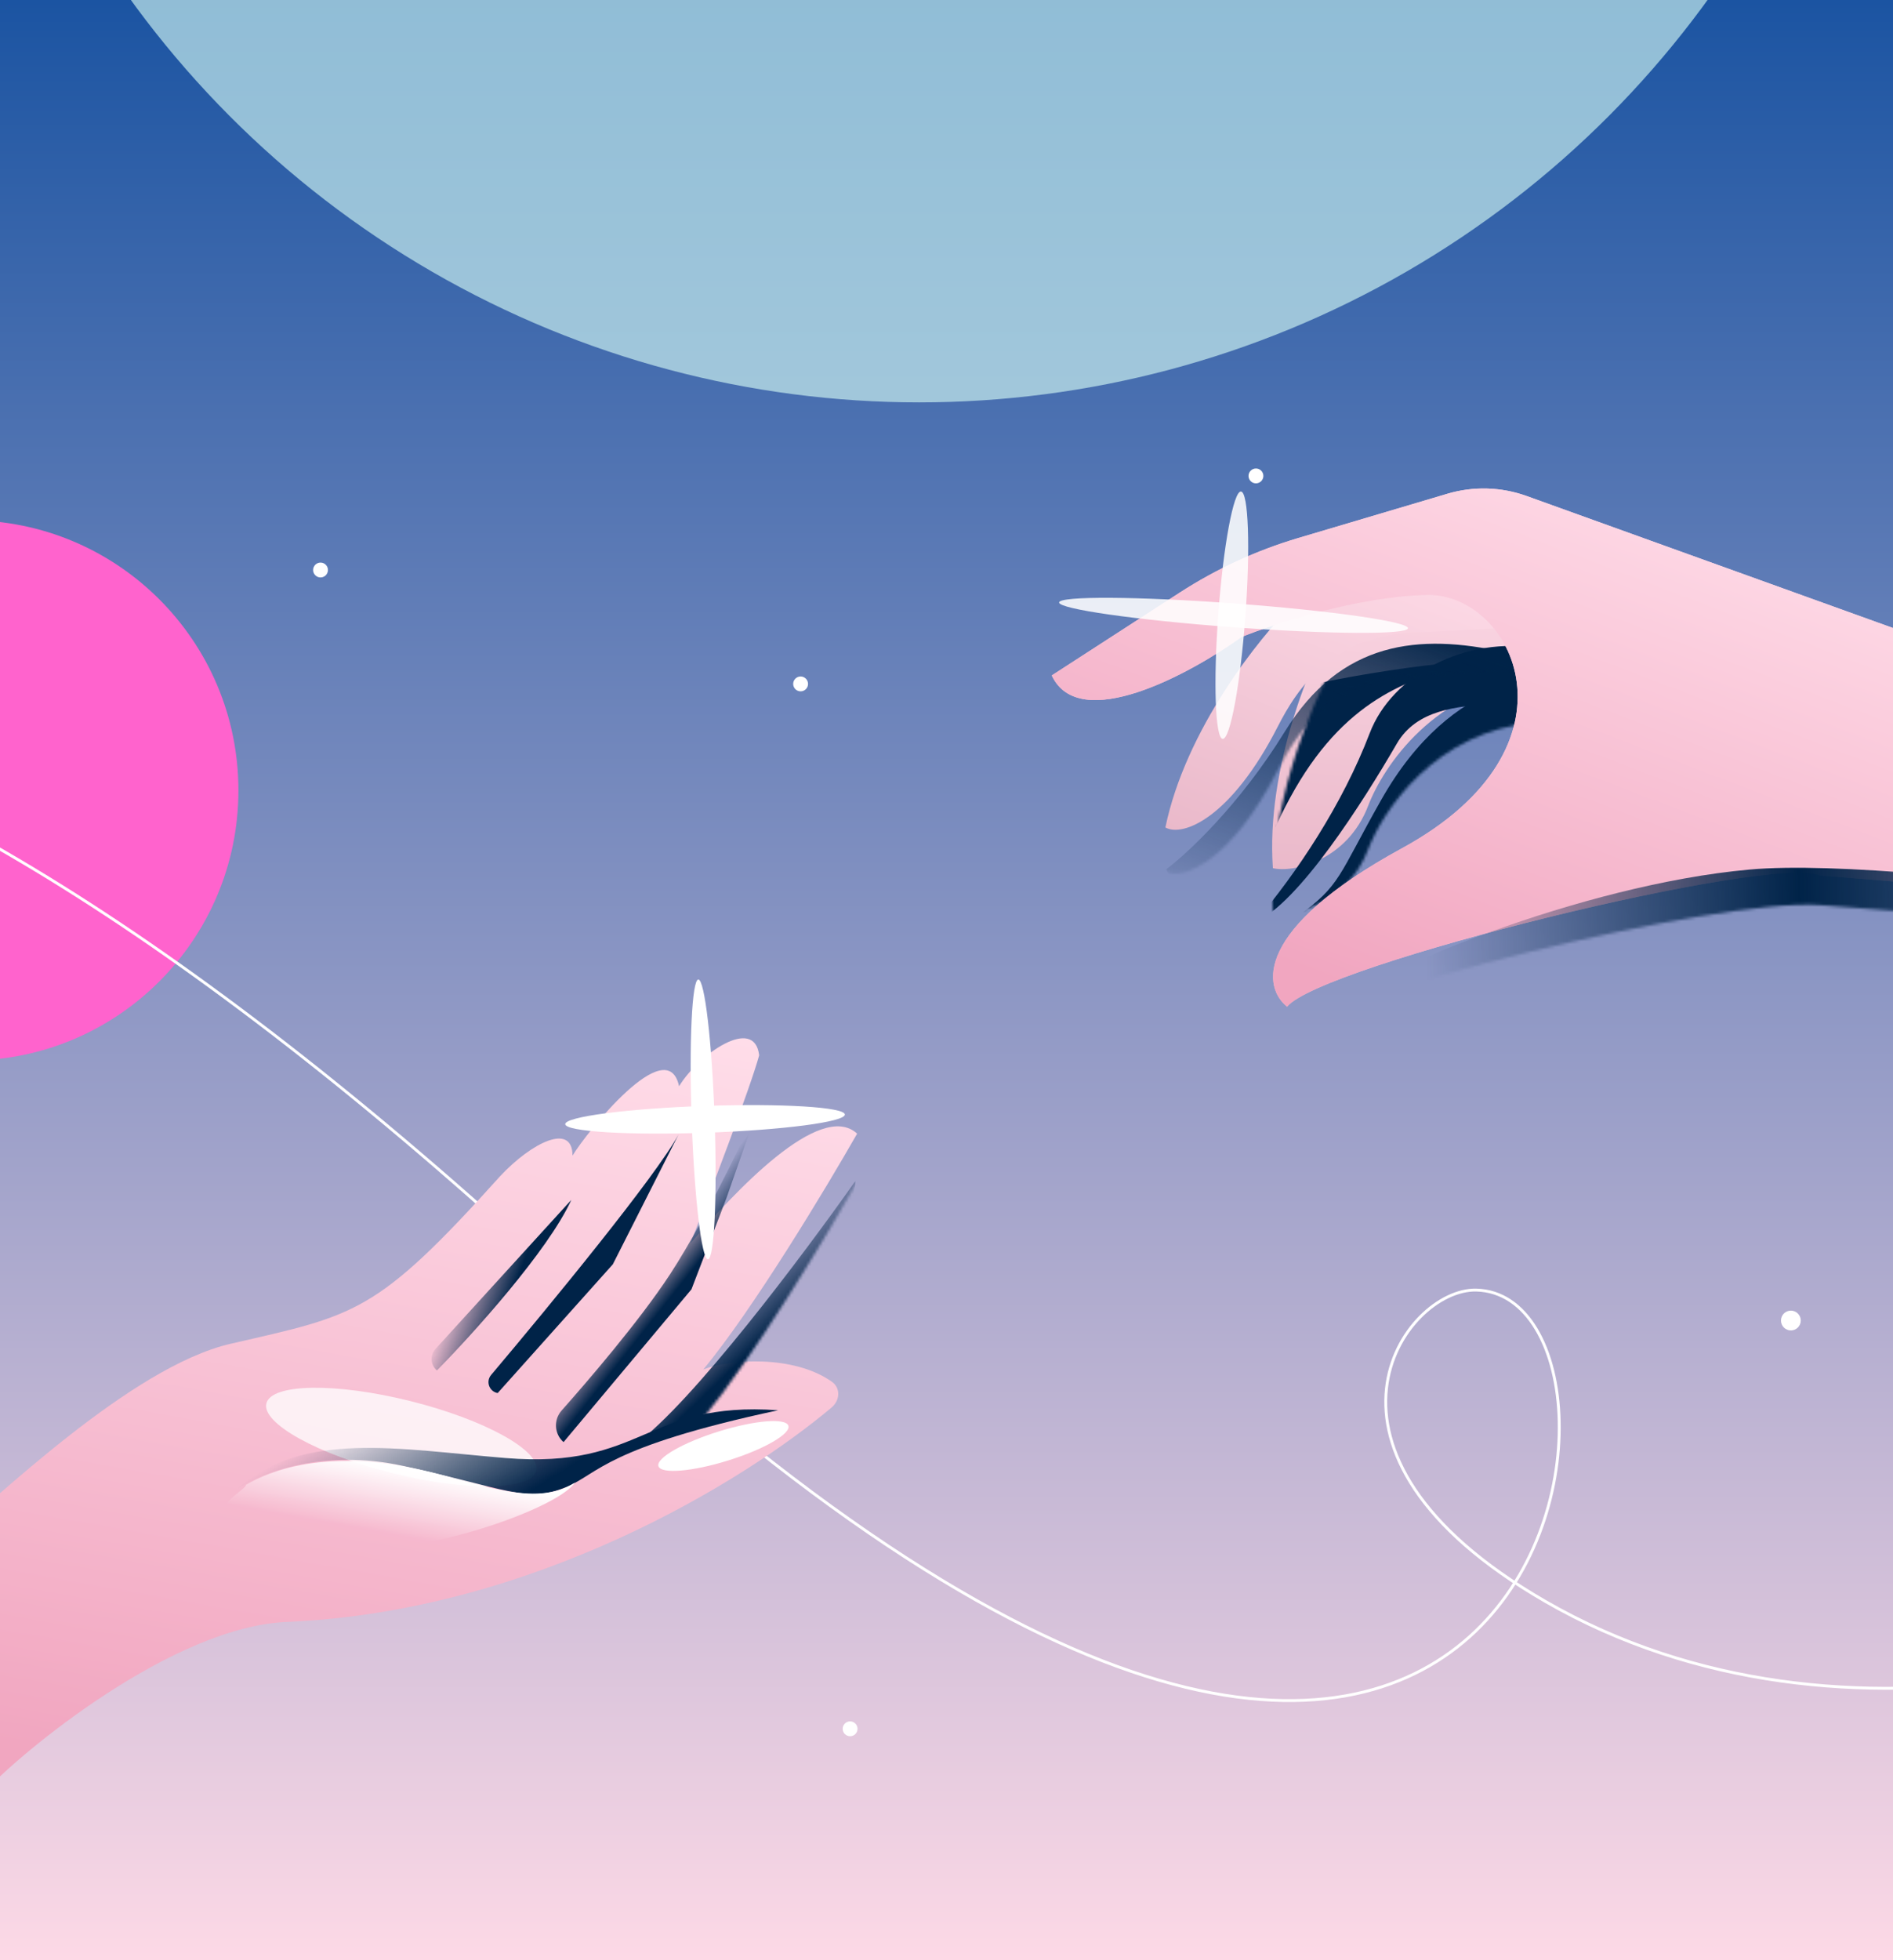 <svg width="659" height="682" viewBox="0 0 659 682" fill="none" xmlns="http://www.w3.org/2000/svg">
<g clip-path="url(#clip0_701_1075)">
<rect width="659" height="682" fill="url(#paint0_linear_701_1075)"/>
<g filter="url(#filter0_f_701_1075)">
<circle cx="-11" cy="275" r="94" fill="#FF63CD"/>
</g>
<path d="M-272.789 280.32C-209.728 219.386 -69.986 196.945 201.515 450.789C540.89 768.095 584.946 450.533 513.911 448.845C489.029 448.254 447.385 504.968 538.06 557.217C642.024 617.124 775.988 576.813 823.4 531.74" stroke="white"/>
<g filter="url(#filter1_ii_701_1075)">
<path d="M80.251 484.39C45.474 492.417 -1.931 539.048 -17.851 551.705L-38.139 616.551L-6.129 641.026C6.896 626.715 60.642 582.189 100.741 581.123C186.073 577.21 258.981 532.236 289.533 506.521C292.387 504.119 292.695 499.812 289.661 497.644C276.368 488.148 253.901 489.717 244.839 493.318C262.235 472.359 287.787 429.888 298.389 411.273C285.466 399.406 255.279 432.077 240.34 449.465C247.016 432.429 261.151 395.49 264.285 384.02C262.667 370.065 243.161 383.678 236.402 394.777C232.298 375.595 204.147 410.906 199.303 418.928C199.319 407.313 185.084 414.348 174.115 426.064C130.668 474.372 123.722 474.357 80.251 484.39Z" fill="url(#paint1_linear_701_1075)"/>
</g>
<path d="M240.713 448.59L196.186 501.748C192.943 498.924 192.645 493.989 195.498 490.772C204.375 480.762 222.471 459.789 233.216 443.415C247.44 421.739 264.167 384.684 264.167 384.684L252.866 416.908L240.713 448.59Z" fill="url(#paint2_linear_701_1075)"/>
<path d="M173.251 484.683L213.342 439.879L236.192 394.759C228.379 409.167 191.856 453.653 170.969 478.382C169.046 480.659 170.317 484.161 173.251 484.683Z" fill="#002348"/>
<g filter="url(#filter2_f_701_1075)">
<ellipse cx="139.702" cy="499.988" rx="48.41" ry="12.909" transform="rotate(14.005 139.702 499.988)" fill="white" fill-opacity="0.76"/>
</g>
<g filter="url(#filter3_f_701_1075)">
<ellipse cx="251.842" cy="503.091" rx="23.688" ry="5.311" transform="rotate(-17.253 251.842 503.091)" fill="white"/>
</g>
<path d="M140.43 510.041C111.729 503.748 89.881 512.853 82.544 518.193C104.966 497.508 138.862 504.234 175.955 507.286C224.145 511.251 224.419 487.387 270.895 490.665C210.854 503.512 208.363 512.697 197.253 517.327C183.366 523.114 176.307 517.907 140.43 510.041Z" fill="url(#paint3_linear_701_1075)"/>
<path d="M151.596 469.337L198.882 417.487C190.812 435.186 164.336 464.417 152.106 476.82C149.836 474.926 149.604 471.522 151.596 469.337Z" fill="url(#paint4_linear_701_1075)"/>
<mask id="mask0_701_1075" style="mask-type:alpha" maskUnits="userSpaceOnUse" x="-39" y="378" width="338" height="248">
<path d="M69.592 475.806C34.815 483.833 -5.719 511.155 -21.639 523.812L-38.139 616.551L11.543 625.39C24.567 611.079 60.642 582.189 100.741 581.123C191.138 576.978 267.592 526.752 294.52 502.158C282.73 487.759 255.134 489.228 244.839 493.318C262.235 472.359 287.787 429.888 298.389 411.273C285.466 399.406 255.279 432.077 240.34 449.465C247.016 432.429 261.151 395.49 264.285 384.02C262.667 370.065 243.161 383.678 236.402 394.777C232.298 375.595 204.147 410.906 199.303 418.928C199.319 407.313 185.084 414.348 174.115 426.064C130.668 474.372 113.063 465.772 69.592 475.806Z" fill="#434CCA"/>
</mask>
<g mask="url(#mask0_701_1075)">
<path d="M221.301 502.392C240.775 488.305 279.512 436.823 297.767 410.897C297.352 428.591 264.264 473.73 245.542 493.178C242.474 493.244 233.704 495.247 221.301 502.392C219.639 503.594 218.118 504.524 216.761 505.142C218.323 504.15 219.837 503.235 221.301 502.392Z" fill="url(#paint5_linear_701_1075)"/>
</g>
<g filter="url(#filter4_f_701_1075)">
<ellipse cx="245.445" cy="389.447" rx="48.703" ry="4.67" transform="rotate(-1.974 245.445 389.447)" fill="white"/>
</g>
<g filter="url(#filter5_f_701_1075)">
<ellipse cx="244.776" cy="389.471" rx="48.703" ry="4.003" transform="rotate(-91.974 244.776 389.471)" fill="white"/>
</g>
<path d="M146.789 511.449C112.898 503.794 93.597 511.982 85.65 516.608C85.248 519.515 60.958 528.947 98.108 537.882C135.257 546.817 194.013 525.491 200.085 515.866C186.406 524.81 165.89 515.763 146.789 511.449Z" fill="url(#paint6_linear_701_1075)"/>
<g filter="url(#filter6_ii_701_1075)">
<path d="M443.126 317.241C440.63 282.472 456.557 244.771 464.833 230.266L496.886 191.204L541.223 210.608C553.439 222.946 569.189 248.371 534.463 251.361C499.738 254.35 481.492 281.915 476.302 295.506C468.909 314.866 449.963 318.907 443.126 317.241Z" fill="url(#paint7_linear_701_1075)"/>
</g>
<mask id="mask1_701_1075" style="mask-type:alpha" maskUnits="userSpaceOnUse" x="442" y="191" width="114" height="127">
<path d="M443.114 317.238C440.618 282.47 456.546 244.768 464.821 230.263L496.874 191.201L541.211 210.605C553.427 222.943 569.177 248.368 534.451 251.358C499.726 254.347 481.481 281.912 476.291 295.503C468.897 314.863 449.952 318.904 443.114 317.238Z" fill="url(#paint8_linear_701_1075)"/>
</mask>
<g mask="url(#mask1_701_1075)">
<path d="M505.845 232.309C483.969 238.174 461.696 248.628 443.987 287.908L440.679 271.749L443.377 241.632C466.248 234.342 524.932 227.192 505.845 232.309Z" fill="#002348"/>
<path d="M486.287 258.694C474.491 279.004 452.268 314.09 436.752 321.03C451.516 303.647 467.354 279.903 476.832 255.084C484.559 234.848 510.128 221.079 536.161 225.604L537.901 231.685C543.317 254.743 500.126 234.864 486.287 258.694Z" fill="#002348"/>
<path d="M480.839 278.282C465.854 304.727 466.741 308.108 451.871 318.679C463.998 330.894 492.975 307.969 509.536 295.335L568.749 273.258L555.073 232.827C539.046 234.606 505.757 234.307 480.839 278.282Z" fill="#002348"/>
</g>
<g filter="url(#filter7_ii_701_1075)">
<path d="M405.697 303.077C412.773 268.945 438.374 237.012 450.29 225.312L491.776 196.466L548.493 232.344L493.912 235.199C463.94 235.671 451.461 254.963 444.852 267.924C428.67 299.662 411.822 306.544 405.697 303.077Z" fill="url(#paint9_linear_701_1075)"/>
</g>
<mask id="mask2_701_1075" style="mask-type:alpha" maskUnits="userSpaceOnUse" x="405" y="196" width="144" height="108">
<path d="M405.701 303.077C412.777 268.945 438.377 237.012 450.293 225.312L491.78 196.466L548.497 232.344L493.916 235.199C463.944 235.671 451.465 254.963 444.856 267.924C428.674 299.662 411.826 306.544 405.701 303.077Z" fill="url(#paint10_linear_701_1075)"/>
</mask>
<g mask="url(#mask2_701_1075)">
<path d="M447.232 254.614C431.561 280.047 413.167 297.127 405.929 302.488L417.285 322.398L451.153 279.809L536.044 247.226C541.65 242.595 546.989 232.041 523.507 226.865C494.154 220.396 466.82 222.822 447.232 254.614Z" fill="url(#paint11_linear_701_1075)"/>
</g>
<g filter="url(#filter8_ii_701_1075)">
<path d="M410.733 216.472L366.144 245.315C375.676 265.747 414.146 244.912 432.19 231.941C443.669 227.297 472.639 217.866 496.689 217.3C526.751 216.592 553.083 269.982 488.089 305.424C436.094 333.778 439.748 353.997 448.075 360.562C459.716 346.089 616.404 307.479 633.437 314.886L780.785 327.006C785.507 327.394 790.005 324.926 792.214 320.734L816.205 275.196C819.934 268.119 815.705 259.459 807.832 258.048L673.162 233.908L531.47 182.888C522.591 179.691 512.923 179.414 503.876 182.098L451.974 197.495C437.392 201.821 423.505 208.211 410.733 216.472Z" fill="url(#paint12_linear_701_1075)"/>
<path d="M410.733 216.472L366.144 245.315C375.676 265.747 414.146 244.912 432.19 231.941C443.669 227.297 472.639 217.866 496.689 217.3C526.751 216.592 553.083 269.982 488.089 305.424C436.094 333.778 439.748 353.997 448.075 360.562C459.716 346.089 616.404 307.479 633.437 314.886L780.785 327.006C785.507 327.394 790.005 324.926 792.214 320.734L816.205 275.196C819.934 268.119 815.705 259.459 807.832 258.048L673.162 233.908L531.47 182.888C522.591 179.691 512.923 179.414 503.876 182.098L451.974 197.495C437.392 201.821 423.505 208.211 410.733 216.472Z" fill="url(#paint13_linear_701_1075)"/>
</g>
<mask id="mask3_701_1075" style="mask-type:alpha" maskUnits="userSpaceOnUse" x="366" y="180" width="457" height="181">
<path d="M410.737 216.473L366.148 245.316C375.679 265.748 414.15 244.913 432.193 231.942C443.672 227.298 472.642 217.867 496.692 217.301C526.754 216.593 553.086 269.983 488.092 305.425C436.097 333.779 439.752 353.997 448.078 360.563C459.719 346.09 598.255 312.285 633.44 314.887C702.6 320.002 788.573 327.671 788.573 327.671L822.562 260.811L672.821 233.756L531.47 182.885C522.594 179.69 512.928 179.414 503.884 182.097L451.978 197.496C437.396 201.821 423.508 208.212 410.737 216.473Z" fill="url(#paint14_linear_701_1075)"/>
</mask>
<g mask="url(#mask3_701_1075)">
<path d="M609.054 302.542C550.649 307.792 476.273 338.504 460.632 352.497L644.436 334.327L804.018 343.166L825.752 329.831C849.793 327.032 667.458 297.293 609.054 302.542Z" fill="url(#paint15_linear_701_1075)"/>
</g>
<g filter="url(#filter9_f_701_1075)">
<ellipse cx="429.423" cy="214.092" rx="60.886" ry="4.138" transform="rotate(4.23 429.423 214.092)" fill="white" fill-opacity="0.87"/>
</g>
<g filter="url(#filter10_f_701_1075)">
<ellipse cx="428.832" cy="214.046" rx="43.152" ry="4.729" transform="rotate(-85.77 428.832 214.046)" fill="white" fill-opacity="0.87"/>
</g>
<g filter="url(#filter11_f_701_1075)">
<circle cx="320" cy="-199" r="339" fill="#D3F9F4" fill-opacity="0.64"/>
</g>
<circle cx="278.713" cy="237.95" r="2.584" fill="white"/>
<circle cx="437.225" cy="165.584" r="2.584" fill="white"/>
<circle cx="295.944" cy="601.497" r="2.584" fill="white"/>
<circle cx="623.446" cy="459.446" r="3.446" fill="white"/>
<circle cx="111.584" cy="198.321" r="2.584" fill="white"/>
</g>
<defs>
<filter id="filter0_f_701_1075" x="-377" y="-91" width="732" height="732" filterUnits="userSpaceOnUse" color-interpolation-filters="sRGB">
<feFlood flood-opacity="0" result="BackgroundImageFix"/>
<feBlend mode="normal" in="SourceGraphic" in2="BackgroundImageFix" result="shape"/>
<feGaussianBlur stdDeviation="136" result="effect1_foregroundBlur_701_1075"/>
</filter>
<filter id="filter1_ii_701_1075" x="-38.137" y="365.455" width="336.527" height="281.188" filterUnits="userSpaceOnUse" color-interpolation-filters="sRGB">
<feFlood flood-opacity="0" result="BackgroundImageFix"/>
<feBlend mode="normal" in="SourceGraphic" in2="BackgroundImageFix" result="shape"/>
<feColorMatrix in="SourceAlpha" type="matrix" values="0 0 0 0 0 0 0 0 0 0 0 0 0 0 0 0 0 0 127 0" result="hardAlpha"/>
<feOffset dy="5.616"/>
<feGaussianBlur stdDeviation="2.808"/>
<feComposite in2="hardAlpha" operator="arithmetic" k2="-1" k3="1"/>
<feColorMatrix type="matrix" values="0 0 0 0 1 0 0 0 0 1 0 0 0 0 1 0 0 0 0.45 0"/>
<feBlend mode="normal" in2="shape" result="effect1_innerShadow_701_1075"/>
<feColorMatrix in="SourceAlpha" type="matrix" values="0 0 0 0 0 0 0 0 0 0 0 0 0 0 0 0 0 0 127 0" result="hardAlpha"/>
<feOffset dy="-22.464"/>
<feGaussianBlur stdDeviation="6.318"/>
<feComposite in2="hardAlpha" operator="arithmetic" k2="-1" k3="1"/>
<feColorMatrix type="matrix" values="0 0 0 0 0.567 0 0 0 0 0.004 0 0 0 0 0.659 0 0 0 0.42 0"/>
<feBlend mode="normal" in2="effect1_innerShadow_701_1075" result="effect2_innerShadow_701_1075"/>
</filter>
<filter id="filter2_f_701_1075" x="75.021" y="465.233" width="129.36" height="69.509" filterUnits="userSpaceOnUse" color-interpolation-filters="sRGB">
<feFlood flood-opacity="0" result="BackgroundImageFix"/>
<feBlend mode="normal" in="SourceGraphic" in2="BackgroundImageFix" result="shape"/>
<feGaussianBlur stdDeviation="8.802" result="effect1_foregroundBlur_701_1075"/>
</filter>
<filter id="filter3_f_701_1075" x="216.255" y="481.516" width="71.174" height="43.15" filterUnits="userSpaceOnUse" color-interpolation-filters="sRGB">
<feFlood flood-opacity="0" result="BackgroundImageFix"/>
<feBlend mode="normal" in="SourceGraphic" in2="BackgroundImageFix" result="shape"/>
<feGaussianBlur stdDeviation="6.455" result="effect1_foregroundBlur_701_1075"/>
</filter>
<filter id="filter4_f_701_1075" x="169.777" y="357.493" width="151.336" height="63.907" filterUnits="userSpaceOnUse" color-interpolation-filters="sRGB">
<feFlood flood-opacity="0" result="BackgroundImageFix"/>
<feBlend mode="normal" in="SourceGraphic" in2="BackgroundImageFix" result="shape"/>
<feGaussianBlur stdDeviation="13.496" result="effect1_foregroundBlur_701_1075"/>
</filter>
<filter id="filter5_f_701_1075" x="213.445" y="313.804" width="62.66" height="151.334" filterUnits="userSpaceOnUse" color-interpolation-filters="sRGB">
<feFlood flood-opacity="0" result="BackgroundImageFix"/>
<feBlend mode="normal" in="SourceGraphic" in2="BackgroundImageFix" result="shape"/>
<feGaussianBlur stdDeviation="13.496" result="effect1_foregroundBlur_701_1075"/>
</filter>
<filter id="filter6_ii_701_1075" x="442.863" y="179.818" width="112.738" height="142.822" filterUnits="userSpaceOnUse" color-interpolation-filters="sRGB">
<feFlood flood-opacity="0" result="BackgroundImageFix"/>
<feBlend mode="normal" in="SourceGraphic" in2="BackgroundImageFix" result="shape"/>
<feColorMatrix in="SourceAlpha" type="matrix" values="0 0 0 0 0 0 0 0 0 0 0 0 0 0 0 0 0 0 127 0" result="hardAlpha"/>
<feOffset dy="5.06"/>
<feGaussianBlur stdDeviation="2.53"/>
<feComposite in2="hardAlpha" operator="arithmetic" k2="-1" k3="1"/>
<feColorMatrix type="matrix" values="0 0 0 0 1 0 0 0 0 1 0 0 0 0 1 0 0 0 0.45 0"/>
<feBlend mode="normal" in2="shape" result="effect1_innerShadow_701_1075"/>
<feColorMatrix in="SourceAlpha" type="matrix" values="0 0 0 0 0 0 0 0 0 0 0 0 0 0 0 0 0 0 127 0" result="hardAlpha"/>
<feOffset dy="-20.241"/>
<feGaussianBlur stdDeviation="5.693"/>
<feComposite in2="hardAlpha" operator="arithmetic" k2="-1" k3="1"/>
<feColorMatrix type="matrix" values="0 0 0 0 0.567 0 0 0 0 0.004 0 0 0 0 0.659 0 0 0 0.42 0"/>
<feBlend mode="normal" in2="effect1_innerShadow_701_1075" result="effect2_innerShadow_701_1075"/>
</filter>
<filter id="filter7_ii_701_1075" x="405.695" y="185.08" width="142.797" height="123.87" filterUnits="userSpaceOnUse" color-interpolation-filters="sRGB">
<feFlood flood-opacity="0" result="BackgroundImageFix"/>
<feBlend mode="normal" in="SourceGraphic" in2="BackgroundImageFix" result="shape"/>
<feColorMatrix in="SourceAlpha" type="matrix" values="0 0 0 0 0 0 0 0 0 0 0 0 0 0 0 0 0 0 127 0" result="hardAlpha"/>
<feOffset dy="5.06"/>
<feGaussianBlur stdDeviation="2.53"/>
<feComposite in2="hardAlpha" operator="arithmetic" k2="-1" k3="1"/>
<feColorMatrix type="matrix" values="0 0 0 0 1 0 0 0 0 1 0 0 0 0 1 0 0 0 0.45 0"/>
<feBlend mode="normal" in2="shape" result="effect1_innerShadow_701_1075"/>
<feColorMatrix in="SourceAlpha" type="matrix" values="0 0 0 0 0 0 0 0 0 0 0 0 0 0 0 0 0 0 127 0" result="hardAlpha"/>
<feOffset dy="-20.241"/>
<feGaussianBlur stdDeviation="5.693"/>
<feComposite in2="hardAlpha" operator="arithmetic" k2="-1" k3="1"/>
<feColorMatrix type="matrix" values="0 0 0 0 0.567 0 0 0 0 0.004 0 0 0 0 0.659 0 0 0 0.42 0"/>
<feBlend mode="normal" in2="effect1_innerShadow_701_1075" result="effect2_innerShadow_701_1075"/>
</filter>
<filter id="filter8_ii_701_1075" x="366.145" y="168.884" width="451.434" height="196.738" filterUnits="userSpaceOnUse" color-interpolation-filters="sRGB">
<feFlood flood-opacity="0" result="BackgroundImageFix"/>
<feBlend mode="normal" in="SourceGraphic" in2="BackgroundImageFix" result="shape"/>
<feColorMatrix in="SourceAlpha" type="matrix" values="0 0 0 0 0 0 0 0 0 0 0 0 0 0 0 0 0 0 127 0" result="hardAlpha"/>
<feOffset dy="5.06"/>
<feGaussianBlur stdDeviation="2.53"/>
<feComposite in2="hardAlpha" operator="arithmetic" k2="-1" k3="1"/>
<feColorMatrix type="matrix" values="0 0 0 0 1 0 0 0 0 1 0 0 0 0 1 0 0 0 0.45 0"/>
<feBlend mode="normal" in2="shape" result="effect1_innerShadow_701_1075"/>
<feColorMatrix in="SourceAlpha" type="matrix" values="0 0 0 0 0 0 0 0 0 0 0 0 0 0 0 0 0 0 127 0" result="hardAlpha"/>
<feOffset dy="-15.369"/>
<feGaussianBlur stdDeviation="5.693"/>
<feComposite in2="hardAlpha" operator="arithmetic" k2="-1" k3="1"/>
<feColorMatrix type="matrix" values="0 0 0 0 0.567 0 0 0 0 0.004 0 0 0 0 0.659 0 0 0 0.51 0"/>
<feBlend mode="normal" in2="effect1_innerShadow_701_1075" result="effect2_innerShadow_701_1075"/>
</filter>
<filter id="filter9_f_701_1075" x="341.511" y="180.801" width="175.825" height="66.581" filterUnits="userSpaceOnUse" color-interpolation-filters="sRGB">
<feFlood flood-opacity="0" result="BackgroundImageFix"/>
<feBlend mode="normal" in="SourceGraphic" in2="BackgroundImageFix" result="shape"/>
<feGaussianBlur stdDeviation="13.596" result="effect1_foregroundBlur_701_1075"/>
</filter>
<filter id="filter10_f_701_1075" x="395.949" y="143.818" width="65.767" height="140.457" filterUnits="userSpaceOnUse" color-interpolation-filters="sRGB">
<feFlood flood-opacity="0" result="BackgroundImageFix"/>
<feBlend mode="normal" in="SourceGraphic" in2="BackgroundImageFix" result="shape"/>
<feGaussianBlur stdDeviation="13.596" result="effect1_foregroundBlur_701_1075"/>
</filter>
<filter id="filter11_f_701_1075" x="-305" y="-824" width="1250" height="1250" filterUnits="userSpaceOnUse" color-interpolation-filters="sRGB">
<feFlood flood-opacity="0" result="BackgroundImageFix"/>
<feBlend mode="normal" in="SourceGraphic" in2="BackgroundImageFix" result="shape"/>
<feGaussianBlur stdDeviation="143" result="effect1_foregroundBlur_701_1075"/>
</filter>
<linearGradient id="paint0_linear_701_1075" x1="329.5" y1="0" x2="329.5" y2="682" gradientUnits="userSpaceOnUse">
<stop stop-color="#1B54A2"/>
<stop offset="1" stop-color="#FDD9E6"/>
</linearGradient>
<linearGradient id="paint1_linear_701_1075" x1="163.475" y1="361.035" x2="113.223" y2="643.481" gradientUnits="userSpaceOnUse">
<stop stop-color="#FFDDE9"/>
<stop offset="1" stop-color="#F1A6C0"/>
</linearGradient>
<linearGradient id="paint2_linear_701_1075" x1="259.318" y1="396.11" x2="270.352" y2="404.839" gradientUnits="userSpaceOnUse">
<stop stop-color="#002348" stop-opacity="0"/>
<stop offset="1" stop-color="#002348"/>
</linearGradient>
<linearGradient id="paint3_linear_701_1075" x1="146.145" y1="477.59" x2="175.331" y2="524.584" gradientUnits="userSpaceOnUse">
<stop stop-color="#002348" stop-opacity="0"/>
<stop offset="1" stop-color="#002348"/>
</linearGradient>
<linearGradient id="paint4_linear_701_1075" x1="173.389" y1="405.464" x2="192.316" y2="412.518" gradientUnits="userSpaceOnUse">
<stop stop-color="#002348" stop-opacity="0"/>
<stop offset="1" stop-color="#002348"/>
</linearGradient>
<linearGradient id="paint5_linear_701_1075" x1="279.409" y1="417.846" x2="296.968" y2="436.304" gradientUnits="userSpaceOnUse">
<stop stop-color="#002348" stop-opacity="0"/>
<stop offset="1" stop-color="#002348"/>
</linearGradient>
<linearGradient id="paint6_linear_701_1075" x1="141.563" y1="510.689" x2="136.452" y2="539.044" gradientUnits="userSpaceOnUse">
<stop stop-color="white"/>
<stop offset="0.823" stop-color="white" stop-opacity="0"/>
</linearGradient>
<linearGradient id="paint7_linear_701_1075" x1="506.251" y1="192.037" x2="494.696" y2="321.948" gradientUnits="userSpaceOnUse">
<stop stop-color="#FFDDE9"/>
<stop offset="1" stop-color="#EAB9CA"/>
</linearGradient>
<linearGradient id="paint8_linear_701_1075" x1="506.24" y1="192.034" x2="494.684" y2="321.945" gradientUnits="userSpaceOnUse">
<stop stop-color="#FFDDE9"/>
<stop offset="1" stop-color="#EAB9CA"/>
</linearGradient>
<linearGradient id="paint9_linear_701_1075" x1="502.059" y1="200.393" x2="455.552" y2="322.18" gradientUnits="userSpaceOnUse">
<stop stop-color="#FFDDE9"/>
<stop offset="1" stop-color="#EAB9CA"/>
</linearGradient>
<linearGradient id="paint10_linear_701_1075" x1="502.063" y1="200.393" x2="455.556" y2="322.18" gradientUnits="userSpaceOnUse">
<stop stop-color="#FFDDE9"/>
<stop offset="1" stop-color="#EAB9CA"/>
</linearGradient>
<linearGradient id="paint11_linear_701_1075" x1="494.822" y1="215.214" x2="449.232" y2="334.598" gradientUnits="userSpaceOnUse">
<stop stop-color="#002348"/>
<stop offset="1" stop-color="#002348" stop-opacity="0"/>
</linearGradient>
<linearGradient id="paint12_linear_701_1075" x1="541.084" y1="183.475" x2="470.227" y2="369.025" gradientUnits="userSpaceOnUse">
<stop stop-color="#FFDDE9"/>
<stop offset="1" stop-color="#EAB9CA"/>
</linearGradient>
<linearGradient id="paint13_linear_701_1075" x1="621.463" y1="183.655" x2="545.344" y2="382.986" gradientUnits="userSpaceOnUse">
<stop stop-color="#FFDDE9"/>
<stop offset="1" stop-color="#F1A6C0"/>
</linearGradient>
<linearGradient id="paint14_linear_701_1075" x1="541.088" y1="183.471" x2="470.231" y2="369.021" gradientUnits="userSpaceOnUse">
<stop stop-color="#FFDDE9"/>
<stop offset="1" stop-color="#EAB9CA"/>
</linearGradient>
<linearGradient id="paint15_linear_701_1075" x1="790.819" y1="321.319" x2="496.238" y2="329.171" gradientUnits="userSpaceOnUse">
<stop stop-color="#002348" stop-opacity="0"/>
<stop offset="0.557" stop-color="#002348"/>
<stop offset="1" stop-color="#002348" stop-opacity="0"/>
</linearGradient>
<clipPath id="clip0_701_1075">
<rect width="659" height="682" fill="white"/>
</clipPath>
</defs>
</svg>
